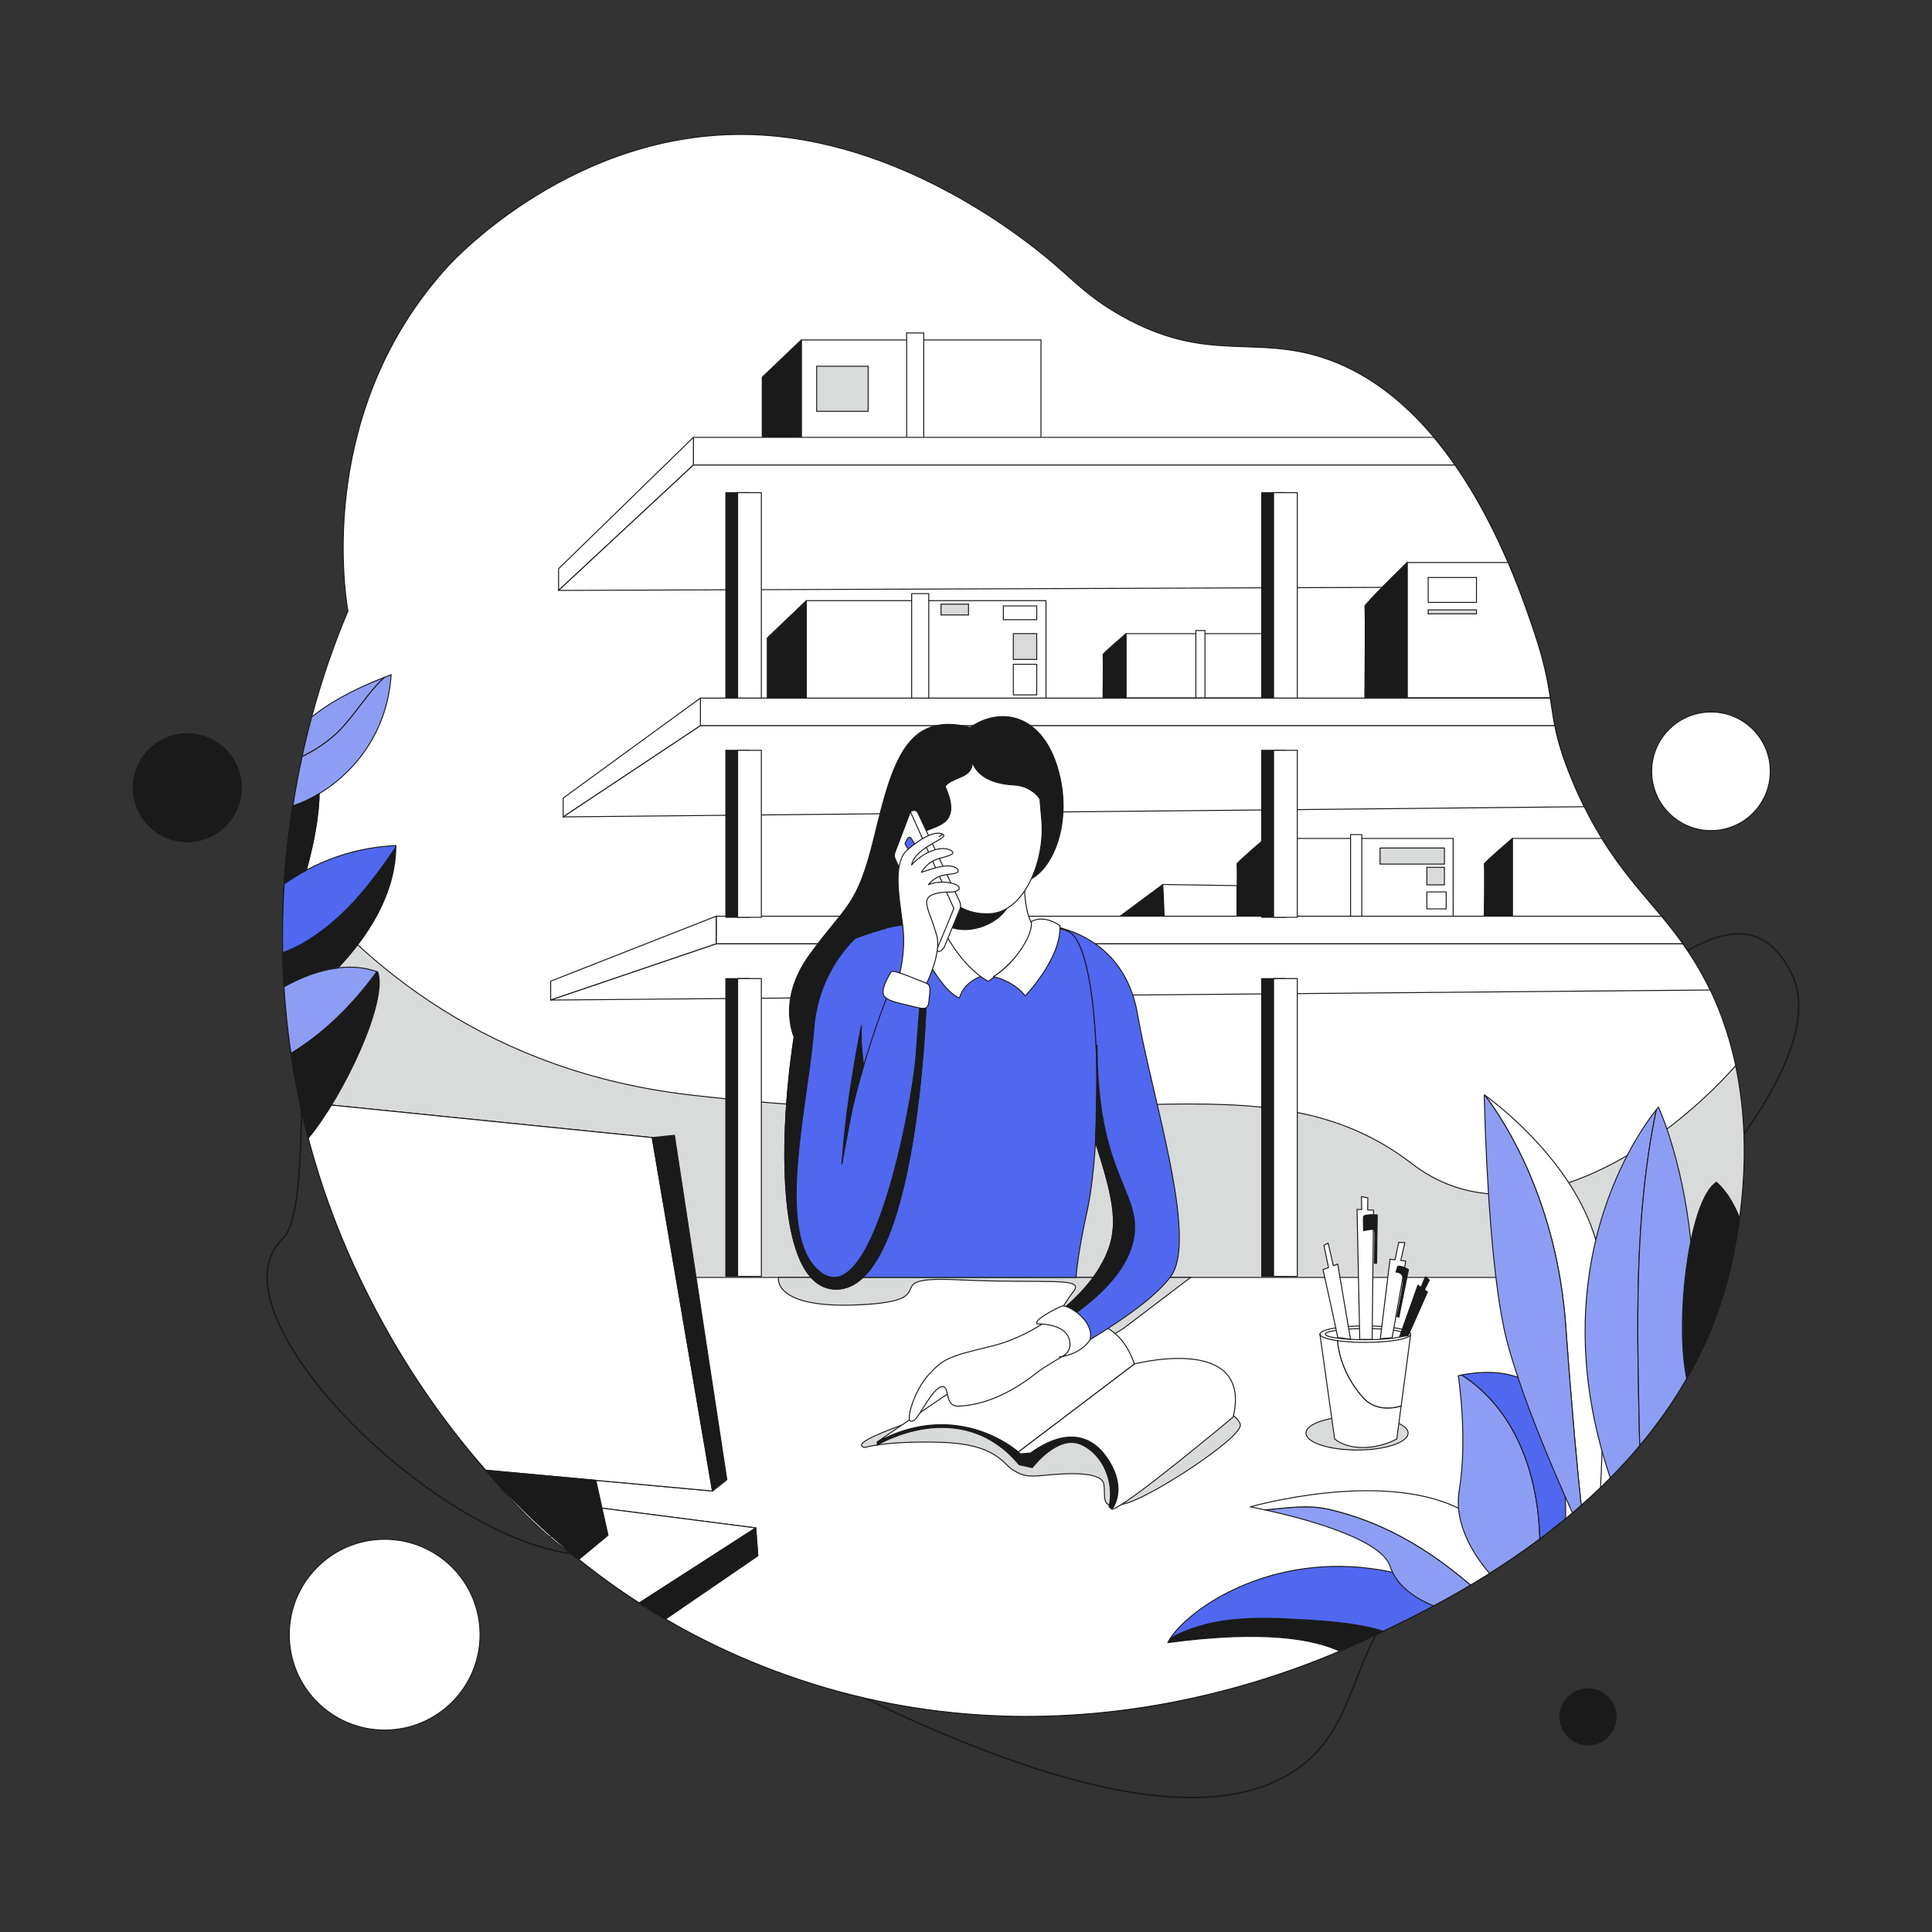 <?xml version="1.0" encoding="utf-8"?>
<!-- Generator: Adobe Illustrator 22.0.0, SVG Export Plug-In . SVG Version: 6.00 Build 0)  -->
<svg version="1.1" id="Layer_1" xmlns="http://www.w3.org/2000/svg" xmlns:xlink="http://www.w3.org/1999/xlink" x="0px" y="0px"
	 viewBox="0 0 4000 4000" style="enable-background:new 0 0 4000 4000;" xml:space="preserve">
<rect x="0" y="0" width="4000" height="4000" fill="#333333" stroke="none"/>
<style type="text/css">
	.st0{fill:none;stroke:#1A1A1A;stroke-width:3;stroke-linecap:round;stroke-linejoin:round;stroke-miterlimit:10;}
	.st1{fill:#FFFFFF;stroke:#1A1A1A;stroke-width:2;stroke-linecap:round;stroke-linejoin:round;stroke-miterlimit:10;}
	.st2{fill:#D9DBDA;stroke:#1A1A1A;stroke-width:2;stroke-miterlimit:10;}
	.st3{fill:#1A1A1A;stroke:#1A1A1A;stroke-width:2;stroke-linecap:round;stroke-linejoin:round;stroke-miterlimit:10;}
	.st4{fill:#5067EF;stroke:#1A1A1A;stroke-width:2;stroke-linecap:round;stroke-linejoin:round;stroke-miterlimit:10;}
	.st5{fill:#8E9DF4;stroke:#1A1A1A;stroke-width:2;stroke-linecap:round;stroke-linejoin:round;stroke-miterlimit:10;}
</style>
<g>
	<path class="st0" d="M584.8,2565.2c-157,149.6,304.5,615.1,602.4,652.3c220.9,27.6,67.8,63.1,501.6,247.5
		c583.9,301.5,846.8,286.4,978,209.6c176-103,104.9-310.9,330.7-446.1c237.7-142.3,109.4-398.3,284.3-536.2
		c162.6-128.2,522.6-495.6,426-679.9c-144.8-276.4-437.6,281.2-596.6,18.5c-181-299,63.1-564.1-145.8-730.5
		c-22.4-17.8-77.9-56.8-394.7-83.8c-243-20.7-572.6-46.3-1042,35.9c-420.9,73.8-649.2,113.8-732.6,266.5
		c-63.2,115.6,0.5,215.8-103.1,314.4C580.7,1940.1,662.9,2490.8,584.8,2565.2z"/>
	<path class="st1" d="M720.3,1265.4c-7.8-46.7-62.9-418.3,207.2-714.3c17.3-18.9,263.2-280.3,621.6-272.6
		c316.6,6.8,578.1,220.5,632.5,267.2c44.5,38.1,75.5,71.9,141.8,109c175.9,98.6,272.4,37.4,419.8,87.2
		c273.7,92.5,396.5,457.4,433.5,567c50.7,150.6,19.8,166.7,79.1,308.1c86.6,206.5,186.6,253.2,267.2,398
		c137.3,246.9,77.6,526.9,62.7,597c-101,474.1-586.7,701.9-752.4,779.7c-124.5,58.4-641.6,290.7-1234.9,65.4
		c-605.6-229.9-842.2-766.3-906.9-936C459.3,1912.5,671.5,1379.9,720.3,1265.4z"/>
	<path class="st2" d="M3585.5,2612.1c-101,474.1-586.7,701.9-752.4,779.7c-124.5,58.4-641.6,290.7-1234.9,65.4
		c-605.6-229.9-842.3-766.3-906.9-936c-101.7-267-118-519.4-100.1-728.2c161.8,209,425.2,425.8,836.5,473.8
		c840.5,98,1190.6-92.1,1496.3,143c212.7,163.6,508.9-22.4,669.5-203.3C3632.5,2391.1,3596.6,2559.8,3585.5,2612.1z"/>
	<path class="st1" d="M3577.8,2644.8c-115.7,451.9-582.9,671-744.7,747c-124.5,58.4-641.6,290.7-1234.9,65.4
		c-496.5-188.5-745-582.9-854-812.4H3577.8z"/>
	<ellipse class="st2" cx="2809.6" cy="2967.1" rx="105.7" ry="35"/>
	<path class="st2" d="M1611.7,2644.8c0,0-13.4,65.9,169.8,56.6s24.9-60.2,202.7-51.7s262.7-6.7,238.5,23.9
		c-24.2,30.6-76.3,123.9-76.3,123.9s113.9,3.1,186.6-52.4c72.7-55.5,132.1-100.3,132.1-100.3H1611.7z"/>
	<path class="st2" d="M1790.1,2996.9c0,0,44.9-14.3,159.2-10.7c114.3,3.6,126.9,45,148.6,57.7c21.7,12.8,31.1,14,67.6,10.3
		c36.5-3.6,116.5-9.7,120.1,19.4c3.6,29.1-9,54.9,47.6,38.4c56.6-16.6,238.3-135.7,234.7-162.2c-3.6-26.5-113-78.9-160.2-88.6
		c-47.3-9.7-60.6-72.3-176.8-29.9C2114.9,2873.8,1729.6,2980.7,1790.1,2996.9z"/>
	<g>
		<path class="st1" d="M1233.5,3064.9l-227.7-20.9l-0.1-0.1c-184.9-210.3-277.6-426-314.5-522.7c-31.1-81.6-54.2-161.9-70.8-239.9
			l729.9,73.9l124.8,731.8L1233.5,3064.9L1233.5,3064.9z"/>
		<path class="st1" d="M1569,3220.9l-191.3,131.1c-18.5-10.8-36.6-21.9-54.2-33.2c-44.5-28.6-86.1-58.8-125.1-90.2l60.4-50.1
			l-12.5-56l318.4,40.9L1569,3220.9z"/>
		<g>
			<path class="st1" d="M1233.5,3064.9L1233.5,3064.9l-227.7-20.9l-0.1-0.1c-184.9-210.3-277.6-426-314.5-522.7
				c-31.1-81.6-54.2-161.9-70.8-239.9l729.9,73.9l124.8,731.8L1233.5,3064.9z"/>
			<polygon class="st3" points="1350.3,2355.2 1396.4,2350.4 1504.9,3063.6 1475.1,3087.1 			"/>
			<path class="st1" d="M1198.2,3228.5c-20.2-13.8-39.9-29.1-59.4-45.9c-45.8-39.2-89.8-86.1-132.6-138.1
				c40.5,46,85.4,91.7,135,135.8C1159.6,3196.6,1178.5,3212.7,1198.2,3228.5z"/>
			<path class="st3" d="M1258.9,3178.5l-60.4,50.1c-0.1-0.1-0.2-0.1-0.2-0.2c-19.7-15.8-38.7-31.9-57-48.2
				c-49.7-44.1-94.6-89.8-135-135.8c-0.2-0.2-0.3-0.3-0.4-0.5l227.7,20.9v0l12.9,57.6L1258.9,3178.5z"/>
			<path class="st1" d="M1141.2,3180.3c18.4,16.3,37.3,32.4,57,48.2c-20.2-13.8-39.9-29.1-59.4-45.9
				C1139.6,3181.8,1140.4,3181,1141.2,3180.3z"/>
			<path class="st1" d="M1564.8,3163.4l-241.2,155.4c-44.5-28.6-86.1-58.8-125.1-90.2l60.4-50.1l-12.5-56L1564.8,3163.4z"/>
			<path class="st3" d="M1569,3220.9l-191.3,131.1c-18.5-10.8-36.6-21.9-54.2-33.2l241.2-155.4L1569,3220.9z"/>
		</g>
	</g>
	<g>
		<path class="st3" d="M2422.9,3392.2c-2,3-3.7,5.9-5.1,8.7c198.8-26.8,302.3-7.4,355.9,17.6c24.8-10.6,44.8-19.8,59.4-26.7
			c9.3-4.4,19.7-9.2,30.9-14.6c-39.6-12.6-82.8-17.3-122.1-20.8C2632.6,3349.4,2519.3,3338.2,2422.9,3392.2z"/>
		<path class="st4" d="M3013.7,3299.7c-45-21.1-88.7-35.5-130.6-44.5c-237.1-51.1-416.9,70.6-460.3,137
			c96.4-53.9,209.8-42.8,318.9-35.8c39.3,3.6,82.6,8.3,122.1,20.8c29.4-14,64.9-31.4,104.2-52.4
			C2982.8,3316.9,2998,3308.6,3013.7,3299.7z"/>
		<path class="st5" d="M2749.4,3124.4c-44.6-9.7-87.8-1.7-130.6,1.6c70.3,15.3,240.2,57.9,259.3,117c1.4,4.2,3,8.3,5,12.2
			c17.2,35.4,54.6,57.2,85,69.6c14.7-7.9,29.9-16.2,45.6-25.1c10.2-5.8,20.5-11.8,31-18.1c-0.7-0.6-1.4-1.1-2.1-1.7
			C2955.9,3205.9,2861.6,3149.9,2749.4,3124.4z"/>
		<path class="st1" d="M3122.6,3232.4c-20.3-52.4-57.4-87.3-102.8-109.7c-162.1-80-431.2-2.9-431.2-2.9s11.6,2.1,30.2,6.2
			c42.8-3.3,86-11.3,130.6-1.6c112.2,25.5,206.5,81.6,293.2,155.5c0.7,0.6,1.4,1.1,2.1,1.7c12.9-7.7,26-15.6,39.2-24
			C3096.7,3249.5,3109.6,3241.1,3122.6,3232.4z"/>
		<path class="st5" d="M3026.4,2846.7c-4.6,0.9-7.2,1.6-7.2,1.6s20.1,129.1,1.9,237.9c-2,12.3-2.4,24.4-1.4,36.3
			c4.6,54.5,37.4,103.8,64.1,135c12.8-8.1,25.7-16.5,38.8-25.2c21.6-14.5,43.5-30,65.5-46.4
			C3184.5,3053.2,3139.2,2919.7,3026.4,2846.7z"/>
		<path class="st4" d="M3240.8,3099.3c-3-61.7-14.6-141.2-39.7-194.6c-13.1-27.8-34.6-44-58.4-53c-44.8-17-97.4-8.8-116.3-5
			c112.8,73,158.1,206.4,161.7,339.2c17.8-13.3,35.7-27.3,53.4-41.9C3241.8,3131,3241.6,3115.8,3240.8,3099.3z"/>
		<path class="st1" d="M3316.9,3004.7c-1,28.2-2.1,53.6-3.1,74.9c-13.2,12.7-26.6,25-40.1,36.9c-7.2-66.1-18.6-184.3-32.1-371.5
			c-18.4-256.8-125-421.5-167.1-477.2c17.9,12.8,180.6,132.8,229.4,299.3c7.3,24.9,12.1,50.8,13.4,77.6
			C3323.4,2763.1,3320.6,2902.6,3316.9,3004.7z"/>
		<path class="st5" d="M3273.7,3116.6c-2.2,2-4.5,4-6.7,5.9c-3.8,3.3-7.6,6.6-11.4,9.8c-4.3-9.6-9.3-20.7-14.7-32.9c0,0,0,0,0,0
			c-28.2-63.9-68.9-160.1-98.2-247.6c-9.1-27.2-17.1-53.6-23.4-77.9c-30.6-119.8-41.5-353.9-44.9-456.7c-1-31.3-1.4-50.4-1.4-50.4
			s0.6,0.4,1.6,1.1c42.1,55.7,148.6,220.3,167.1,477.2C3255.1,2932.2,3266.5,3050.5,3273.7,3116.6z"/>
		<path class="st5" d="M3429.4,2297.4c-18.1,22.4-88.9,117.2-125.5,269.8c-27.6,115.1-35.7,263,13,437.5c5,18.1,10.7,36.4,17,55.1
			c21.1-21.3,41.7-43.8,61.4-67.3c-0.4-5.3-0.7-10.7-0.8-16C3389.6,2749.5,3382.5,2520.3,3429.4,2297.4z"/>
		<path class="st5" d="M3500.7,2569.7c-18-172.6-67-277.5-67-277.5s-1.5,1.7-4.3,5.1c-46.9,222.9-39.8,452.2-35,679.1
			c0.2,5.3,0.5,10.7,0.8,16c35.6-42.4,68.4-88.4,97-138.3c2.2-3.8,4.3-7.6,6.4-11.4v-0.1C3510.7,2740.1,3508.9,2647.9,3500.7,2569.7
			z"/>
		<path class="st3" d="M3601.5,2521.9C3601.5,2521.9,3601.5,2521.9,3601.5,2521.9c-5.6,41-12.3,72.4-16.1,90.2
			c-18,84.5-48.3,161.2-86.8,230.6v0.1c-2.1,3.8-4.2,7.6-6.4,11.4c-15.1-70.5-10.5-191.8,8.5-284.5c12.2-59.4,30.3-107.1,52.9-122.1
			C3578.1,2469.5,3593,2499.4,3601.5,2521.9z"/>
	</g>
	<g>
		<g>
			<rect x="1659" y="703.8" class="st1" width="496.2" height="218.1"/>
			<rect x="1690.8" y="758.3" class="st2" width="106.6" height="93.3"/>
			<polygon class="st3" points="1578.1,921.9 1578.1,781 1659,703.8 1659,921.9 			"/>
			<rect x="1877.1" y="689.3" class="st1" width="35.4" height="244.9"/>
		</g>
		<g>
			<path class="st1" d="M3012.3,962.8H1435.6v-57.3h1533.1C2984.2,924,2998.7,943.2,3012.3,962.8z"/>
			<polygon class="st1" points="1435.6,905.5 1156.5,1177.5 1156.5,1222.4 1435.6,962.8 			"/>
			<path class="st1" d="M3142.9,1215l-1986.4,7.4l279.1-259.6h1576.8C3072.4,1049,3114.7,1142.6,3142.9,1215"/>
		</g>
		<g>
			<rect x="1669.4" y="1243.6" class="st1" width="496.2" height="218.1"/>
			<rect x="1948.3" y="1250.8" class="st2" width="56.9" height="22.4"/>
			<rect x="2077.3" y="1254.5" class="st1" width="69.1" height="28.5"/>
			<rect x="2098" y="1311.9" class="st2" width="48.4" height="53.4"/>
			<rect x="2098" y="1375.3" class="st1" width="48.4" height="63.4"/>
			<polygon class="st3" points="1588.6,1461.7 1588.6,1320.8 1669.4,1243.6 1669.4,1461.7 			"/>
			<rect x="1887.5" y="1229" class="st1" width="35.4" height="244.9"/>
		</g>
		<g>
			<rect x="2331.2" y="1311.9" class="st1" width="318.3" height="133.2"/>
			<path class="st3" d="M2283.7,1445.2c0,0,1.1-88.1,0-89.9c-1.1-1.8,47.5-43.3,47.5-43.3v133.2H2283.7z"/>
			<rect x="2475.9" y="1305.4" class="st1" width="18.9" height="139.8"/>
		</g>
		<g>
			<path class="st1" d="M3209.7,1444.7h-296.3v-280.1h208.9c26.2,60.8,43.7,113,54.3,144.4C3197.4,1371,3204.4,1410.1,3209.7,1444.7
				z"/>
			<rect x="2956.9" y="1195.7" class="st1" width="100" height="51.5"/>
			<rect x="2956.9" y="1262.7" class="st2" width="100" height="8.2"/>
			<path class="st3" d="M2825.7,1444.6c0,0,2-185.2,0-189c-2-3.8,87.6-91.1,87.6-91.1v280.1H2825.7z"/>
		</g>
		<g>
			<path class="st1" d="M3219,1502.6H1450.1v-57.2h1759.6C3212.7,1464.8,3215,1482.8,3219,1502.6z"/>
			<polygon class="st1" points="1450.1,1445.3 1166,1652.3 1166,1691.3 1450.1,1502.6 			"/>
			<path class="st1" d="M3279.8,1670.2L1166,1691.3l284.1-188.8H3219c6,30.2,15.7,64.5,36.6,114.5
				C3263.5,1636,3271.6,1653.7,3279.8,1670.2z"/>
		</g>
		<g>
			<rect x="2619.1" y="1735.9" class="st1" width="389.5" height="163"/>
			<rect x="2857.2" y="1755.7" class="st2" width="133.3" height="33.3"/>
			<rect x="2954.2" y="1795.7" class="st2" width="36.3" height="36.3"/>
			<rect x="2954.2" y="1846.6" class="st1" width="40" height="35.1"/>
			<path class="st3" d="M2561,1898.9c0,0,1.3-107.8,0-110c-1.3-2.2,58.1-53,58.1-53v163H2561z"/>
			<rect x="2796.2" y="1727.9" class="st1" width="23.2" height="171.1"/>
		</g>
		<g>
			<path class="st1" d="M3441.5,1898.9h-310.4v-163h185.1c41,66.4,83.2,112.2,123.7,161C3440.4,1897.6,3441,1898.3,3441.5,1898.9z"
				/>
			<path class="st3" d="M3073,1898.9c0,0,1.3-107.8,0-110c-1.3-2.2,58.1-53,58.1-53v163H3073z"/>
		</g>
		<polygon class="st3" points="2316,1899.2 2407.5,1831.2 2410.5,1899.2 		"/>
		<polygon class="st1" points="2561,1833.6 2407.5,1831.2 2410.5,1899.2 2561,1898.9 		"/>
		<g>
			<path class="st1" d="M3484.3,1954.2H1482.9v-57.3h1957c0.6,0.7,1.1,1.3,1.7,2C3456.1,1916.5,3470.4,1934.6,3484.3,1954.2z"/>
			<polygon class="st1" points="1482.8,1896.9 1140.1,2031.4 1140.1,2070.5 1482.8,1954.2 			"/>
			<path class="st1" d="M3540.7,2049.7l-2400.6,20.8l342.7-116.3h2001.4c13.2,18.6,26.1,38.6,38.5,60.9
				C3529.1,2026.5,3535.1,2038.1,3540.7,2049.7z"/>
		</g>
		<rect x="1502.7" y="1020" class="st3" width="49.1" height="425.3"/>
		<rect x="1502.7" y="1553.4" class="st3" width="49.1" height="345.8"/>
		<rect x="1502.7" y="2026.1" class="st3" width="49.1" height="616.5"/>
		<rect x="1527.2" y="1020" class="st1" width="49.1" height="425.3"/>
		<rect x="1527.2" y="1553.4" class="st1" width="49.1" height="345.8"/>
		<rect x="1527.2" y="2026.1" class="st1" width="49.1" height="616.5"/>
		<rect x="2612.2" y="1020" class="st3" width="49.1" height="425.3"/>
		<rect x="2612.2" y="1553.4" class="st3" width="49.1" height="345.8"/>
		<rect x="2612.2" y="2026.1" class="st3" width="49.1" height="616.5"/>
		<rect x="2636.8" y="1020" class="st1" width="49.1" height="425.3"/>
		<rect x="2636.8" y="1553.4" class="st1" width="49.1" height="345.8"/>
		<rect x="2636.8" y="2026.1" class="st1" width="49.1" height="616.5"/>
	</g>
	<g>
		<path class="st3" d="M1651.7,2164.1c0,0-51.8-81.8,24.5-187.2c76.3-105.4,98.1-96.3,134.5-246.3c36.3-149.9,65.7-259,197.8-224.5
			c64.9-44.5,148.5-26.4,181.2,84.5c32.7,110.9-10,214.7-64.5,233.2c-54.5,18.5-82.7,118.5-82.7,118.5L1651.7,2164.1z"/>
		<path class="st4" d="M2212.4,1928.7c-67.3-30.9-276.6-33.5-389.8-4.5c-48,12.3-64.3,129-67.4,264.2
			c-4,179.8,15.6,392.1,15.6,434.6c0,8.2,0.7,15.4,1.8,21.8h442.8h12.4c2.4-29.1,8.7-72.6,22.7-136.3
			C2285.1,2352.2,2279.6,1959.6,2212.4,1928.7z"/>
		<path class="st1" d="M2036.7,2019.6c0,0-40,9.7-50.3,46.6c-46-16.4-109.7-161.1-109.7-161.1l74.6-16.4
			C1951.3,1888.8,1992.5,1999.6,2036.7,2019.6z"/>
		<g>
			<path class="st1" d="M2397.2,2815.2c-28.1,3.4-48.5,8.7-48.5,8.7L2108.3,3006l13.3,16.8c0,0,3.9-1.2,10.4-3.1
				c22.4-6.4,64.7-39.2,95-39.2c31.2,0,74.4,59.1,78.2,106.8l0,0c1,12.1,0.1,24.7-3.1,37.2c22.4,0.9,251.1-190.8,251.1-190.8
				c2.9-12.4,4.4-23.6,4.6-33.6l0,0C2559.5,2809.8,2459.5,2807.7,2397.2,2815.2z"/>
			<path class="st3" d="M1816.2,2991.9c0,0,172.1-104.8,293.8,40.6c27.3,6.1,27.3,6.1,27.3,6.1s52.6-69.8,101-48
				c48.5,21.8,69.2,82.2,57.7,129.1l6.1,4.9c0,0,31.7-37.2-5-98.1c-43.1-71.7-107.7-58.8-163.4-18.2c-21.8,1.8-21.8,1.8-21.8,1.8
				s-97.5-125.4-295.6-24.8C1816.2,2991.9,1816.2,2991.9,1816.2,2991.9z"/>
			<path class="st1" d="M2324.8,2778c-78.3-102.5-236,21.3-236,21.3l-272.6,186c108.5-58.4,198.1-33.2,248.3-7.7
				c28,14.2,43.7,28.5,43.7,28.5s55.8-42.3,240.4-182.2C2342.1,2805.1,2334,2790,2324.8,2778z"/>
		</g>
		<path class="st4" d="M1742.9,2409.8c20.6-162.4,93.3-345.3,93.3-345.3l81.2,12.1c0,0-17,593.7-186.6,592.5
			c-169.6-1.2-95.7-586.4-50.9-664c22.4-38.8,91.2-65.8,154.3-83.1"/>
		<path class="st3" d="M1788.1,2206.2c-8.1,27.2-16.1,56.7-23.4,87.2l-21,112.2c0.1-1.1,0.1-2.3,0.2-3.4c0,0,0,0,0-0.1
			c7.8-124.1,39.6-278.9,39.6-278.9c-1.2,19.3-0.3,39.9,1.8,60.2C1786,2191.1,1787,2198.7,1788.1,2206.2z"/>
		<path class="st1" d="M1743.9,2402.1c-0.1,1.1-0.2,2.3-0.2,3.4l-0.8,4.2C1743.2,2407.2,1743.6,2404.7,1743.9,2402.1z"/>
		<path class="st3" d="M1904.9,2074.7c-1.3,16.2-4.1,51.8-8.6,113.2c-6.5,89.5-91.8,557.3-207.3,437.4
			c-82.7-85.7-15.1-346.4-4.2-494.2c7-94.3,52.9-155.9,85.2-188.1c-40.3,16-75.3,36.4-90.1,62c-44.8,77.5-118.7,662.8,50.9,664
			c169.6,1.2,186.6-592.5,186.6-592.5L1904.9,2074.7z"/>
		<path class="st1" d="M2191.1,2741.9c-6.9-3.4-15.9-5.3-25.5-5.7c-35.9,23.8-75.7,42.3-114.9,51.5c-89.9,21.1-98.5,26.6-128.8,59.3
			c-30.3,32.7-53.6,110.3-29.3,93.4c10.2-5.4,38.3-67.3,57.2-69.4c19.3-2.1,2.5,42.3,36.6,40.3c67.7-3.9,124.8-41.2,161.2-70
			c13.1-10.4,45.1-28.8,83.4-51.9C2223.9,2769.2,2209.8,2751.3,2191.1,2741.9z"/>
		<path class="st4" d="M2355.1,2099.6c-29.1-169-180.8-181.8-181.8-183.6l0.1,0.8c15.7,3.3,28.9,7.3,39,12
			c51.2,23.5,66.6,257,55.7,436c1.8,5.5,3.6,11.2,5.5,17.1c38.8,122.4,44.8,174.5,2.1,244.7c-24.1,39.6-63.9,79-110.1,109.6
			c9.6,0.3,18.6,2.2,25.5,5.7c18.7,9.4,32.8,27.2,39.9,47.5c68.2-41,156.4-96.5,193-146.7
			C2481.3,2564.4,2384.1,2268.6,2355.1,2099.6z"/>
		<path class="st3" d="M2348.7,2530.3c-6.4-75.8-77.3-128.2-77.3-366.2c-0.4,30.2-1.6,172.1-3.3,200.7c1.8,5.5,3.6,11.2,5.5,17.1
			c38.8,122.4,44.8,174.5,2.1,244.7c-24.1,39.6-63.9,79-110.1,109.6c9.6,0.3,18.6,2.2,25.5,5.7c0.1,0.1,0.2,0.1,0.3,0.2
			C2243.8,2710.4,2357.1,2629.8,2348.7,2530.3z"/>
		<path class="st3" d="M2089.1,1872.6c10.1-20.3,15.3-42.1,17.9-64.7l-147.2,16c0,0,17,51,6.6,95
			C2009,1936.4,2070.4,1912.2,2089.1,1872.6z"/>
		<path class="st1" d="M2120.9,1806.4l-13.9,1.5c-2.6,22.6-7.8,44.4-17.9,64.7c-18.8,39.6-80.1,63.8-122.8,46.3
			c-1.5,6.5-3.7,12.9-6.6,18.9c42.4,73.9,86.6,93.9,86.6,93.9s84.2-58.2,93.3-115.7C2116.7,1888.8,2120.9,1806.4,2120.9,1806.4z"/>
		<path class="st1" d="M2048.8,1891.8c-94.7,3.9-127.5-88.2-140.6-165.5c18.6-18.8,87.9-10.9,48.5-98.1
			c13.9-20.8,61.2-15.8,55.8-54.5c0,0,4.3,46.6,85.5,51.5c36.6,1.2,54.5,27,55.1,29.3c0,0.1,3.1,36.8,3.1,36.8
			C2166.4,1775.9,2122.7,1888.8,2048.8,1891.8z"/>
		<path class="st1" d="M2134.7,1908.3c6.7,21.8-31.5,85.8-77.9,113.6c47.6,12.1,65.7,40.1,65.7,40.1s75.6-78.4,71.9-145.7
			C2157.9,1891.8,2134.7,1908.3,2134.7,1908.3z"/>
		<path class="st1" d="M1899.8,1681.9l86.7,183.9c2.7,5.6,2.8,12.2,0.4,17.9l-32,77.3c-5.4,7.5-10.9,13.2-17.6,4.7l-71.2-200.2
			l18.8-85C1890.3,1677.4,1895.5,1675.9,1899.8,1681.9z"/>
		<path class="st1" d="M1884.9,1680.5l90,200.4l-35.7,86.3l-85.9-189.1c-1.9-4.1-2-8.8-0.4-13.1L1884.9,1680.5z"/>
		<path class="st4" d="M1879.2,1735.7l-4.8,8.9c-0.7,1.3-0.6,2.9,0.1,4.1l8.6,13.7c1.5,2.4,4.9,2.6,6.7,0.4l5.9-7.2
			c1.1-1.4,1.2-3.3,0.3-4.8l-9.7-15.4C1884.6,1732.8,1880.7,1732.9,1879.2,1735.7z"/>
		<path class="st1" d="M1967,1847c-20-0.5-46.3,3.3-48.2,18.3c-1.8,14.9,8.2,28.6,20.4,70.8c12.3,42.3-29.1,116.8-29.1,116.8
			l-13.8-3.3v0l-40.3-9.8c0,0,21.8-59.3,12.7-126.4c-9.1-67.1-19.3-128.9,10.5-154.3c29.6-25.3,56.9-39.7,72.4-32
			c-0.6,0.5-1.1,0.9-1.7,1.4c-1.7,1.3-3.5,2.5-5.4,3.6c1.9-1.1,3.7-2.3,5.4-3.6c0.6-0.4,1.1-0.9,1.7-1.3c0.1,0.1,0.3,0.1,0.4,0.1
			c14.3,7.6-47.3,23-62,55.5c-1.2,2.6-2.1,5.3-2.6,8.1c20.9-24.1,59.5-42.2,81.3-30.4c0.2,0.1,0.4,0.3,0.5,0.4
			c8,5.7,4.1,9.2-24.6,16.4c-14.3,4-24.9,12.5-31.6,20.9c-2.1,2.7-3.9,5.3-5.2,7.8c24.1-7.9,52.7-18.5,69.4-10.3
			c1.6,0.8,3.1,1.7,4.4,2.8c10.1,12.6-17.3,9.7-34.1,15c-14,5.2-21.4,13.3-24.1,16.6c-0.6,0.8-1,1.3-1,1.5
			c0.9-0.4,20.1-9.1,46.7-3.3c11,2.4,16,6,16.8,9.5C1987.2,1842.5,1979,1847.2,1967,1847z"/>
		<path class="st1" d="M1844.7,2012.3c0,0-15.5,24.8-16.4,39.3c-0.9,14.5,9.3,20,45,28.1c35.7,8.1,47.7,15.3,49.8-6
			c2-21.4,5.7-34.1-5.2-37.9C1906.8,2031.9,1848.7,2005.4,1844.7,2012.3z"/>
	</g>
	<path class="st1" d="M2148.2,2741.1c0,0,66.6-2.8,67.1,42.4c0.2,15.3-13.2,26.7-22.3,26c0,0,43.5-3.8,63.9-35.8
		c9.4-40.5-47.5-73.8-58.4-69.6C2187.6,2708.4,2136.1,2734.5,2148.2,2741.1z"/>
	<circle class="st3" cx="387.8" cy="1630.9" r="111.9"/>
	<circle class="st1" cx="796.4" cy="3384.4" r="197.5"/>
	
		<ellipse transform="matrix(0.924 -0.383 0.383 0.924 -1110.349 1528.237)" class="st3" cx="3286.3" cy="3555.2" rx="58.2" ry="58.2"/>
	<circle class="st1" cx="3542.4" cy="1596.9" r="122.8"/>
	<g>
		<path class="st1" d="M2768.4,2762.2c0.3,48.2,21.6,94.9,52.4,130.1c21.2,24.5,50.9,27,80.1,18.9l19.8-149.1H2768.4z"/>
		<path class="st1" d="M2820.8,2892.4c-30.8-35.2-52.1-81.9-52.4-130.1h-35.6l30.4,216.9c30.4,24.9,87.5,22.4,128.7,0l9-67.9
			C2871.7,2919.4,2842,2916.9,2820.8,2892.4z"/>
		<ellipse class="st1" cx="2826.8" cy="2762.2" rx="94" ry="17.1"/>
		<path class="st1" d="M2909.6,2762.2c0,6.4-37.1,11.6-82.8,11.6c-45.8,0-82.8-5.2-82.8-11.6c0-6.4,37.1-11.6,82.8-11.6
			C2872.5,2750.7,2909.6,2755.8,2909.6,2762.2z"/>
		<polygon class="st1" points="2900.2,2609.7 2908.6,2572.5 2895.8,2572.2 2888.3,2608.3 2877.9,2607 2857.8,2771.6 2882.2,2769.7 
			2910.5,2610.9 		"/>
		<path class="st1" d="M2831.6,2505l0.3-25l-13.2-2.6c0,0,0.3,13.3,0.5,26.9l-9.6-0.5l5.6,269.3h25.7l2.9-267.6L2831.6,2505z"/>
		<path class="st1" d="M2769.6,2617.1l-9,3.4l-10.9-46.8l-8.7,4.5l9.6,46.1l-11.4,4.3c0,0,30.4,137.4,30.4,140.4l26.5,3.9
			L2769.6,2617.1z"/>
		<path class="st3" d="M2959.3,2650.3c0,0-7.3-6.8-7.9-6.8c-0.4,0-5.1,11.7-9.3,21.9l-6.4-4.6l-38.1,107l17.8-2.5l40-90.4l-6.4-4.6
			L2959.3,2650.3z"/>
		<path class="st3" d="M2822.9,2519.2c-0.5,2.5,0.3,28.9,0.3,28.9s21.5-5.5,22.8-1c1.3,4.5-0.6,68.4-0.6,68.4h4.8l1.3-100.2
			C2851.5,2515.3,2824.2,2513.1,2822.9,2519.2z"/>
		<path class="st3" d="M2893.5,2622.2l-3.2,11.6c0,0,17.7-1.3,14.8,21.5c-3.9,30.6-12.8,70-12.8,70s4.2,3.2,4.2,1.3
			s19.6-97.9,19.6-97.9S2900.9,2619,2893.5,2622.2z"/>
	</g>
	<g>
		<path class="st1" d="M634.1,1801.7c-17,9.1-32.2,18.8-45.8,28.4c3.7-57.1,10-111.1,18-161.7c15.4-4.7,34.3-13,54.4-25.2
			c-0.4,22.2-3.3,58.4-14,107.4C642.9,1768,638.6,1785.2,634.1,1801.7z"/>
		<path class="st5" d="M796.4,1402c-73,28.5-120.2,57.5-151.1,82.4c-6.9,25.6-13.6,53.1-19.9,82.1c26.4-13,51.4-29.1,74.2-50.8
			C736.4,1478.9,760.4,1434.8,796.4,1402z"/>
		<path class="st5" d="M699.7,1515.7c-22.8,21.7-47.8,37.8-74.2,50.8c-2.9,13.3-5.7,26.8-8.4,40.8c-3.8,19.8-7.4,40.2-10.8,61.2
			c15.4-4.7,34.3-13,54.4-25.2c64.2-38.9,140.2-117.2,149.2-246.4c-4.6,1.7-9.1,3.4-13.5,5.2
			C760.4,1434.8,736.4,1478.9,699.7,1515.7z"/>
		<path class="st5" d="M780.5,2011.8c-26.8-9.5-54.3-11.1-80.4-8c-43.5,5.1-83.7,23.1-112.1,39.1c1.1,18.5,2.6,37.1,4.4,56
			c2.6,27,5.9,54.4,10,82.1C672.1,2138.8,731.6,2078.9,780.5,2011.8z"/>
		<path class="st3" d="M780.5,2011.8c-48.9,67.1-108.4,127-178.1,169.1c8.4,57.2,20.2,115.8,35.9,175.5
			c74.3-89.6,164.9-283.8,143.8-344C781.6,2012.1,781,2012,780.5,2011.8z"/>
		<path class="st3" d="M625.7,1954.2c-13.8,7.4-27.3,13.1-40.6,18.6c0.4,23,1.4,46.4,2.8,70.1c28.4-16,68.5-34,112.1-39.1
			c62.6-66.6,118.4-153,119.5-250C767.2,1831.1,710.6,1904.6,625.7,1954.2z"/>
		<path class="st4" d="M819.6,1753.7c0-1,0.1-2.1,0.1-3.1c-75.4,3.5-137.3,25.1-185.5,51c-17,9.1-32.2,18.8-45.8,28.4
			c-1.8,28-2.9,56.7-3.3,86c-0.3,18.6-0.2,37.5,0.2,56.6c13.3-5.5,26.8-11.2,40.6-18.6C710.6,1904.6,767.2,1831.1,819.6,1753.7z"/>
		<path class="st3" d="M660.7,1643.2c-0.4,22.2-3.3,58.4-14,107.4c-3.8,17.3-8.1,34.6-12.6,51c-17,9.1-32.2,18.8-45.8,28.4
			c3.7-57.1,10-111.1,18-161.7C621.7,1663.7,640.6,1655.4,660.7,1643.2z"/>
	</g>
</g>
</svg>
